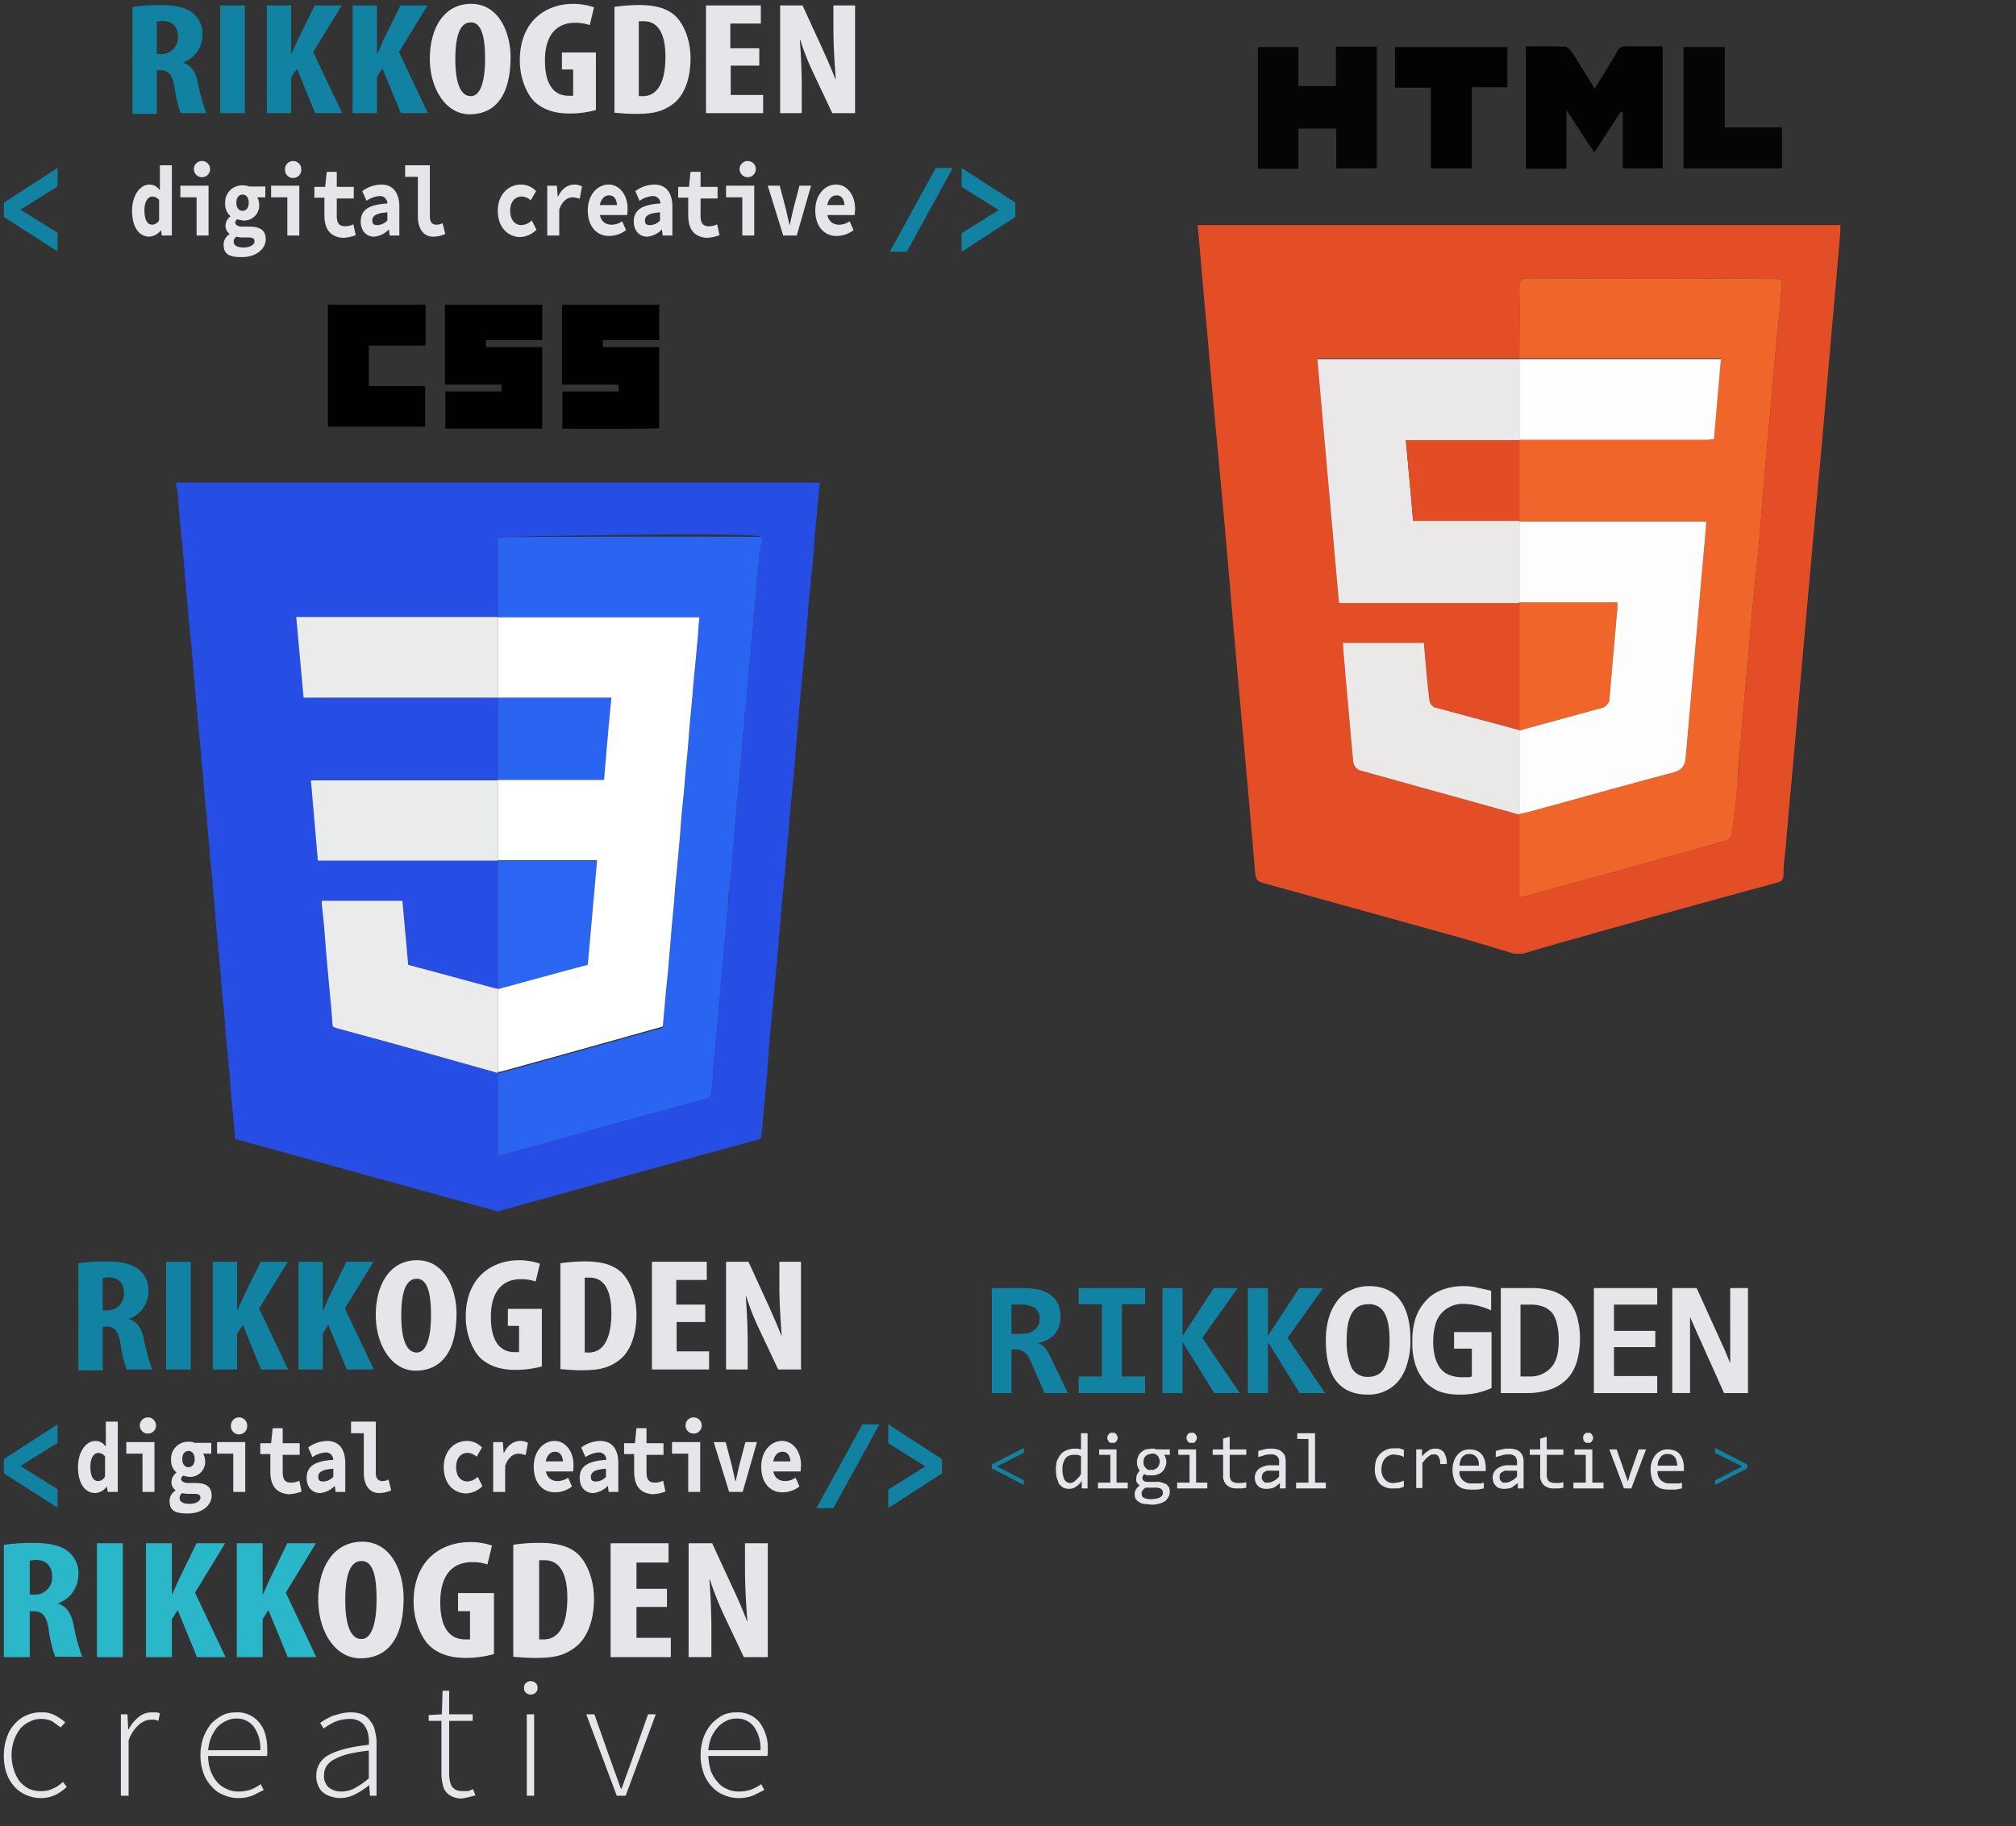 <?xml version="1.0" encoding="utf-8"?><svg width="522" height="473" viewBox="0 0 522 473" xmlns="http://www.w3.org/2000/svg" xmlns:xlink="http://www.w3.org/1999/xlink"><rect x="0" y="0" width="522" height="473" fill="#333333" stroke="none"/><svg width="244.9" height="67.4" viewBox="-1 -1 244.9 67.4" id="Artboard_1" y="325.4" xmlns="http://www.w3.org/2000/svg"><defs><style>.aa{fill:#1282a2}.ab{fill:#e6e6ea}</style></defs><title>Artboard 1</title><path class="aa" d="M19.2.8a53.4 53.4 0 0 1 6.9-.5c3.5 0 6.6.4 8.7 2a6.7 6.7 0 0 1 2.6 5.9 7.4 7.4 0 0 1-5.1 7c2.3.7 3.4 2.5 4 5.5a50.4 50.4 0 0 0 2.1 7.6h-6.6a31.1 31.1 0 0 1-1.6-6.7c-.6-3.4-1.6-4.4-3.7-4.4h-.9v11.3h-6.3V.8zM25.6 13h1.1a4.3 4.3 0 0 0 4.4-4v-.4c0-2.4-1.1-4.1-4-4.2l-1.5.2zM48.4.4v27.9H42V.4zM54.1.4h6.3v12.5h.1l1.6-3.6L66.5.4h7l-7.4 12.1 7.5 15.8h-7l-4.7-11.5-1.5 2.2v9.3h-6.3zM76.3.4h6.3v12.5h.1c.6-1.1 1-2.4 1.6-3.6L88.7.4h7l-7.4 12.1 7.5 15.8h-7L84 16.7 82.6 19v9.3h-6.3z"/><path class="ab" d="M117.2 13.8c0 10.5-4.4 14.8-10.6 14.8s-10.3-6.7-10.3-14.4S99.8 0 107 0s10.2 7.5 10.2 13.8zm-14.3.5c0 6.3 1.4 9.6 4 9.6s3.7-4.1 3.7-9.7-.9-9.4-3.7-9.4-4 3.5-4 9.5zM139.3 27.5a25.9 25.9 0 0 1-6.8.9c-3.7 0-6.5-.9-8.7-2.7s-4.3-6.4-4.2-11.3C119.7 4.3 126.5 0 133.4 0a16.5 16.5 0 0 1 5.4.9l-1.1 4.6a12.1 12.1 0 0 0-3.8-.6c-4.3 0-7.8 2.6-7.8 9.8s3.1 9.1 6.1 9.1h1.2V17h-2.9v-4.4h8.8zM144 .8a46 46 0 0 1 6.4-.5c4.2 0 7 .8 9.1 2.5s4.3 5.9 4.3 11.3-1.7 9.7-4.5 11.8-5.4 2.6-9.9 2.6c-2 0-4-.2-5.3-.3V.8zm6.4 23.1h1.1c3.1 0 5.8-2.6 5.8-10.2 0-5.8-1.8-9.2-5.6-9.2h-1.3zM181.7 16h-7.5v7.6h8.4v4.7h-14.8V.4H182v4.7h-7.9v6.4h7.5V16zM187 28.3V.4h5.8l5 10.9c1 2.2 2.6 5.8 3.5 8.2h.1c-.2-2.9-.6-7.9-.6-13V.4h5.6v27.9h-5.9l-5-10.6a66.5 66.5 0 0 1-3.3-8.4h-.1c.2 2.8.5 7.1.5 12.7v6.3zM19.2 53.6c0-4.2 2.2-6.8 4.5-6.8a3.1 3.1 0 0 1 2.6 1.4h.1v-6.4h3.1V60h-2.6l-.2-1.3h-.1a4.1 4.1 0 0 1-2.9 1.6c-2.7 0-4.5-2.5-4.5-6.7zm7 2.4v-5.2a2.4 2.4 0 0 0-1.7-.9c-1.1 0-2.1 1.1-2.1 3.6s.8 3.7 2 3.7a2.1 2.1 0 0 0 1.8-1.2zM35.9 50.1h-4.2v-3H39V60h-3.1zm-.7-7.3a2.1 2.1 0 1 1 4.2 0 2.1 2.1 0 1 1-4.2 0zM42.9 62.2a3.3 3.3 0 0 1 1.6-2.6 2.5 2.5 0 0 1-1.1-2.2 3.1 3.1 0 0 1 1.3-2.4 4.1 4.1 0 0 1-1.4-3.3 4.4 4.4 0 0 1 4.5-4.7 4.7 4.7 0 0 1 1.7.3h4.2v2.8h-2.1a3.8 3.8 0 0 1 .5 1.7 3.9 3.9 0 0 1-4.3 4.3l-1.4-.3c-.3.3-.5.5-.5.9s.6 1 1.8 1h1.9c2.7 0 4.2.9 4.2 3.3s-2.4 4.6-6.2 4.6-4.7-1.1-4.7-3.4zm8-.7c0-.8-.6-1-1.8-1h-1.3a5.7 5.7 0 0 1-1.6-.2 1.6 1.6 0 0 0-.7 1.3c0 1 1 1.5 2.6 1.5s2.8-.7 2.8-1.6zm-1.5-10c0-1.4-.7-2.1-1.6-2.1s-1.6.7-1.6 2.1.7 2.1 1.6 2.1 1.6-.7 1.6-2.1zM59.4 50.1h-4.2v-3h7.3V60h-3.1zm-.6-7.3a2.1 2.1 0 1 1 4.2 0 2.1 2.1 0 0 1-2.1 2.3 2.1 2.1 0 0 1-2.1-2.3zM69 54.7v-4.5h-2.6v-2.8h2.8l.4-3.9h2.6v3.9h4.4v3h-4.4v4.5c0 2 .7 2.7 2.2 2.7a5 5 0 0 0 2.1-.5l.6 2.8a10.2 10.2 0 0 1-3.4.7c-3.5-.3-4.7-2.6-4.7-5.9zM78.4 56.4c0-2.9 1.9-4.4 6.9-4.7a1.9 1.9 0 0 0-2.2-1.9 6.7 6.7 0 0 0-3.2 1.2l-1.1-2.5a8.5 8.5 0 0 1 4.9-1.7c2.9 0 4.7 1.9 4.7 5.8V60h-2.5l-.2-1.5h-.1a5.9 5.9 0 0 1-3.7 1.8c-2.2 0-3.5-1.7-3.5-3.9zm6.9-.3V54c-3.1.2-3.9 1-3.9 2.1s.6 1.2 1.4 1.2a3.7 3.7 0 0 0 2.5-1.2zM93.2 55V44.8h-3.3v-3h6.4v13.3c0 1.6.8 2.1 1.7 2.1a3.4 3.4 0 0 0 1.6-.4l.7 2.8a7.8 7.8 0 0 1-3.1.7c-2.6 0-4-2.1-4-5.3zM113.9 53.6c0-4.3 2.8-6.8 6-6.8a5.3 5.3 0 0 1 3.9 1.7l-1.4 2.4a3.4 3.4 0 0 0-2.3-1c-1.8 0-3 1.4-3 3.7s1.2 3.7 2.9 3.7a4.2 4.2 0 0 0 2.7-1.2l1.2 2.4a6.2 6.2 0 0 1-4.3 1.9c-3.2-.1-5.7-2.6-5.7-6.8zM126.7 47.1h2.5l.2 2.8h.1c1-2.1 2.6-3.1 4.2-3.1a3.9 3.9 0 0 1 2 .5l-.6 3.2a5.8 5.8 0 0 0-1.8-.4c-1.3 0-2.6.8-3.5 3.1V60h-3.1V47.1zM137.2 53.5c0-4.2 2.6-6.7 5.4-6.7s4.9 2.7 4.9 6.2c0 .7-.1 1.4-.1 1.7h-7.9v-2.6h5.8l-.5.7c0-2.1-.7-3.2-2.1-3.2s-2.5 1.3-2.5 3.8 1.2 3.8 3.2 3.8a4.8 4.8 0 0 0 2.7-.9l1 2.3a7.1 7.1 0 0 1-4.1 1.5c-3.3.2-5.8-2.3-5.8-6.6zM149.1 56.4c0-2.9 1.9-4.4 6.9-4.7a1.9 1.9 0 0 0-2.2-1.9 6.7 6.7 0 0 0-3.2 1.2l-1.1-2.5a8.5 8.5 0 0 1 4.9-1.7c2.9 0 4.7 1.9 4.7 5.8V60h-2.5l-.2-1.5h-.1a5.9 5.9 0 0 1-3.7 1.8c-2.2 0-3.5-1.7-3.5-3.9zm6.8-.3V54c-3.1.2-3.9 1-3.9 2.1s.6 1.2 1.4 1.2a3.5 3.5 0 0 0 2.5-1.2zM163.2 54.7v-4.5h-2.6v-2.8h2.8l.4-3.9h2.6v3.9h4.4v3h-4.4v4.5c0 2 .7 2.7 2.2 2.7a5 5 0 0 0 2.1-.5l.6 2.8a10.2 10.2 0 0 1-3.4.7c-3.5-.3-4.7-2.6-4.7-5.9zM177.2 50.1H173v-3h7.3V60h-3.1zm-.7-7.3a2.1 2.1 0 1 1 4.2 0 2.1 2.1 0 1 1-4.2 0zM183.8 47.1h3.1l1.6 6.1.9 4h.1l.9-4 1.6-6.1h3L191.3 60h-3.5zM196.1 53.5c0-4.2 2.6-6.7 5.4-6.7s4.9 2.7 4.9 6.2c0 .7-.1 1.4-.1 1.7h-7.9v-2.6h5.8l-.5.7c0-2.1-.7-3.2-2.1-3.2s-2.5 1.3-2.5 3.8 1.2 3.8 3.2 3.8a4.8 4.8 0 0 0 2.7-.9l1 2.3a7.1 7.1 0 0 1-4.1 1.5c-3.3.2-5.8-2.3-5.8-6.6z"/><path class="aa" d="M0 55.2v-3.7l13.9-9v4.8l-9.6 6 9.6 6v4.8zM222.3 42.5h4.4l-11.9 21.7h-4.4zM229 59.4l9.6-6-9.6-6v-4.9l13.9 9v3.7l-13.9 9z"/></svg><svg width="258" height="258" viewBox="-1 -1 258 258" id="css3" y="67.4" xmlns="http://www.w3.org/2000/svg"><defs><style>.ba{fill:#264de4}.bb{fill:#010101}.bc{fill:#2965f1}.bd{fill:#ebebeb}.be{fill:#eaebeb}.bf{fill:#2a66f1}.bg{fill:#2a65f1}.bh{fill:#fff}</style></defs><title>css3</title><path class="ba" d="M44.6 57.4v-.8h166.6v.8c-.3 2.7-.5 5.5-.8 8.3s-.5 5.6-.7 8.4-.6 6.8-1 10.2-.4 5.6-.7 8.5l-.9 10.2c-.3 2.8-.5 5.6-.8 8.4l-.9 10.2c-.2 2.8-.5 5.6-.7 8.5s-.8 8-1.1 12l-.9 10.3c-.4 4.6-.9 9.3-1.3 13.9s-.7 8.6-1.1 12.9-.9 10-1.4 15-.8 8.7-1.1 13.1-1 10.6-1.4 15.9c-.1 1.1-.2 2.2-.4 3.3l-.9.3-17.9 4.9-48.4 13.4-.7.3h-.3l-.9-.3-64.4-17.8-2.6-.7c-.1-.7-.1-1.4-.2-2-.2-2.9-.5-5.8-.8-8.7s-.3-4.2-.5-6.3-.5-5.7-.8-8.5-.3-4.2-.5-6.4-.6-5.6-.8-8.5-.5-5.5-.7-8.3-.6-5.7-.8-8.5-.5-5.6-.7-8.3-.6-5.9-.8-8.8-.5-5.4-.7-8-.6-5.8-.8-8.7-.5-5.5-.7-8.2-.6-5.8-.8-8.7l-.6-6.3c-.2-2.8-.5-5.6-.7-8.4s-.5-5.6-.8-8.3l-.9-10.3c-.3-2.8-.5-5.6-.7-8.4s-.7-6.8-1-10.2-.4-5.6-.7-8.3a4.5 4.5 0 0 0-.3-1.1zm83.3 76.2H79.5l1.8 20.8h46.6v33.2h-.6l-17.7-4.8-4.9-1.3-1.5-16.6H82.3v.7c.3 2.8.5 5.6.8 8.3s.5 5.6.7 8.4.7 7.2 1 10.8l.3 4c.1.4.2.6.6.6l.5.2 15.4 4.2 26.3 7.4v20.8c0 .2.1.4.1.7l1.8-.5 7.8-2.1 7.8-2.2 8.2-2.3 8.7-2.4 7.3-2 7.8-2.1 5-1.4a.8.8 0 0 0 .7-.8 13.6 13.6 0 0 1 .2-2l.3-2.7c0-.9.1-1.9.1-2.8s.1-1.3.2-1.9l.3-2.5c.1-.9.1-1.9.2-2.8s.1-1.4.2-2.2l.3-2.5c.1-.9.1-1.9.2-2.8a18 18 0 0 1 .2-2.2 21.3 21.3 0 0 1 .3-2.5c0-.9.1-1.8.1-2.8s.1-1.3.2-2l.3-2.8c.1-.9.1-1.8.2-2.7s.1-1.4.2-2.1l.3-2.7c.1-.9.1-1.9.2-2.8a13.6 13.6 0 0 1 .2-2l.3-2.7c0-.9.1-1.9.1-2.8s.4-3 .5-4.4.3-3.2.4-4.8a14.9 14.9 0 0 1 .2-2.1l.3-2.5c0-.9.1-1.9.1-2.8a16.4 16.4 0 0 0 .2-2.2l.3-2.5c.1-.9.1-1.9.2-2.8s.1-1.3.2-2l.3-3.1c.1-.8.1-1.7.2-2.5a11.1 11.1 0 0 1 .2-1.9l.3-3c0-.9.1-1.7.1-2.6a13.7 13.7 0 0 0 .2-1.9l.3-2.7c.1-1 .1-1.9.2-2.8s.4-3 .5-4.5l.3-4.8c.1-.6.1-1.3.2-2s.4-3 .5-4.5.1-1.8.2-2.8a13.6 13.6 0 0 1 .2-2 23 23 0 0 1 .3-2.6c0-.9.1-1.8.1-2.7s.1-1.5.2-2.2l.3-2.6c.1-.9.1-1.8.2-2.7s.1-1.5.2-2.3l.3-2.6c.1-.9.1-1.8.2-2.8s.3-3 .4-4.5-67.3-.1-68.1.1v20.6H75.7l1.9 20.9h50.3z"/><path class="bb" d="M139.4 10.5v8.9c0 .1 0 .1-.1.3h-14.5v1.8h14.6v21.1h-25.1V33h14.6v-1.8h-14.7V11a.7.7 0 0 1 .1-.5zM169.7 10.5v9.2h-14.6v1.8h14.6v21c-.6.2-22.9.2-25.1.1V33h14.6v-1.8h-14.7v-20c0-.2.1-.5.1-.7zM109.1 10.5a4.3 4.3 0 0 1 .1.5v9.4c0 .2-.1.4-.1.7H94.5v10.5h14.6v10.5H84a.9.9 0 0 1-.1-.5V10.5z"/><path class="bc" d="M127.9 91.4V70.8c.8-.2 67.4-.3 68.1-.1s-.3 3-.4 4.5-.1 1.9-.2 2.8l-.3 2.6c-.1.8-.1 1.5-.2 2.3s-.1 1.8-.2 2.7l-.3 2.6c-.1.7-.1 1.5-.2 2.2s-.1 1.8-.1 2.7a23 23 0 0 0-.3 2.6 13.6 13.6 0 0 0-.2 2c-.1 1-.1 1.9-.2 2.8s-.3 3-.5 4.5-.1 1.4-.2 2l-.3 4.8c-.1 1.5-.3 3-.5 4.5s-.1 1.8-.2 2.8l-.3 2.7a13.7 13.7 0 0 1-.2 1.9c0 .9-.1 1.7-.1 2.6l-.3 3a11.1 11.1 0 0 0-.2 1.9c-.1.8-.1 1.7-.2 2.5l-.3 3.1c-.1.7-.1 1.4-.2 2s-.1 1.9-.2 2.8l-.3 2.5a16.4 16.4 0 0 1-.2 2.2c0 .9-.1 1.9-.1 2.8l-.3 2.5a14.9 14.9 0 0 0-.2 2.1c-.1 1.6-.2 3.2-.4 4.8s-.3 2.9-.5 4.4-.1 1.9-.1 2.8l-.3 2.7a13.6 13.6 0 0 0-.2 2c-.1.9-.1 1.9-.2 2.8l-.3 2.7c-.1.7-.1 1.4-.2 2.1s-.1 1.8-.2 2.7l-.3 2.8c-.1.7-.1 1.4-.2 2s-.1 1.9-.1 2.8a21.3 21.3 0 0 0-.3 2.5 18 18 0 0 0-.2 2.2c-.1.9-.1 1.9-.2 2.8l-.3 2.5c-.1.8-.1 1.5-.2 2.2s-.1 1.9-.2 2.8l-.3 2.5c-.1.6-.1 1.3-.2 1.9s-.1 1.9-.1 2.8l-.3 2.7a13.6 13.6 0 0 0-.2 2 .8.8 0 0 1-.7.8l-5 1.4-7.8 2.1-7.3 2-8.7 2.4-8.2 2.3-7.8 2.2-7.8 2.1-1.8.5c0-.3-.1-.5-.1-.7v-20.8h.6l15.2-4.2 26.1-7.3c.9-.2.9-.2.9-1.1l.6-6.6c.2-2.8.5-5.6.8-8.4s.4-5.5.7-8.3.5-5.9.8-8.8.5-5.3.7-8 .5-5.9.8-8.8.3-4.2.5-6.2.6-5.7.8-8.6l.6-6.3c.2-2.8.5-5.7.7-8.5l.6-6.4c.2-2.9.5-5.8.8-8.7l.6-6.5c.1-1.7.2-3.3.4-5h-52.2z"/><path class="bd" d="M127.9 209.5l-26.3-7.4-15.4-4.2-.5-.2c-.4 0-.5-.2-.6-.6l-.3-4c-.3-3.6-.7-7.2-1-10.8s-.5-5.6-.7-8.4-.5-5.5-.8-8.3v-.7h20.9l1.5 16.6 4.9 1.3 17.7 4.8h.6v21.6zM127.9 112.3H77.6l-1.9-20.9h52.2v20.7z"/><path class="be" d="M127.9 154.5H81.3l-1.8-20.8h48.4v20.8z"/><path class="bf" d="M127.9 187.7v-33.2h25.7l-2.4 27.1-5.3 1.4-18 4.9z"/><path class="bg" d="M127.9 133.6v-21.3h29.4c-.7 7.1-1.3 14.2-1.9 21.3h-27.5z"/><path class="bh" d="M127.9 133.6h27.5c.6-7.1 1.2-14.2 1.9-21.3h-29.4V91.5h52.2c-.2 1.7-.3 3.3-.4 5l-.6 6.5c-.3 2.9-.6 5.8-.8 8.7l-.6 6.4c-.2 2.8-.5 5.7-.7 8.5l-.6 6.3c-.2 2.9-.5 5.7-.8 8.6s-.3 4.1-.5 6.2-.5 5.8-.8 8.8-.5 5.3-.7 8-.6 5.9-.8 8.8-.5 5.5-.7 8.3-.6 5.6-.8 8.4l-.6 6.6c0 .9 0 .9-.9 1.1l-26.1 7.3-15.2 4.2h-.6v-21.4l18-4.9 5.3-1.4 2.4-27.1h-25.7z"/><path class="bd" d="M180.1 91.6z"/></svg><svg width="258" height="258" viewBox="-1 -1 258 258" id="html5" x="263.9" xmlns="http://www.w3.org/2000/svg"><defs><style>.ca{fill:#e34e27}.cb{fill:#030303}.cc{fill:#050505}.cd{fill:#020202}.ce{fill:#f06529}.cf{fill:#eae8e8}.cg{fill:#eae9e8}.ch{fill:#f0652a}.ci{fill:#fefdfd}.cj{fill:#fefefe}.ck{fill:#e34d26}</style></defs><title>html5</title><path class="ca" d="M127.1 246c-5-1.5-10.1-3.1-15.2-4.5l-49.7-13.8c-1.6-.4-2-1.1-2.1-2.6-1.4-16.6-2.9-33.2-4.4-49.8-1.3-14.5-2.5-29.1-3.8-43.6-1.5-16.2-3-32.4-4.4-48.6-.8-8.5-1.5-17.1-2.3-25.8h166.4a12.1 12.1 0 0 1 0 1.9c-1.1 13.1-2.3 26.1-3.4 39.1s-2.3 25.9-3.5 38.8l-3.9 43.8c-1.1 12.7-2.3 25.5-3.4 38.2-.2 2-.5 4.1-.5 6.1s-.6 2.1-2 2.5q-26.6 7.2-53 14.7c-4.2 1.1-8.3 2.4-12.5 3.6zm1.4-57.9l-22-5.9a2.4 2.4 0 0 1-1.3-1.9c-.6-5-1-9.9-1.4-14.8h-21c.2 3.1.5 5.9.7 8.8.7 7.4 1.3 14.8 2 22.1a2.9 2.9 0 0 0 1.6 2.1l41.4 11.5v21.4l2-.4 26.6-7.3 25.1-7c.5-.2 1.3-.9 1.3-1.4.6-4.6 1-9.3 1.5-14s.6-8.3 1-12.5c.5-6.3 1.1-12.5 1.7-18.8.4-4 .6-8 1-12l1.8-17.7c.5-5.8.9-11.7 1.4-17.5l1.8-19.9c.3-3.8.6-7.6 1-11.4.5-6 1.2-11.9 1.7-17.9.2-1.5.1-2.5-2-2.5q-32 .2-63.8 0c-1.9 0-2.1.7-2.1 2.3.1 6.1 0 12.2 0 18.4H76.2c1.9 21.2 3.7 42.1 5.6 63.2h46.7z"/><path class="cb" d="M140.7 42.7h-10.5V11c3.5 0 6.8-.1 10.1.1.7 0 1.4.8 1.8 1.4 2 3 3.9 6.2 5.9 9.5 2-3.3 3.9-6.3 5.7-9.4a2.4 2.4 0 0 1 2.7-1.6h9.2v31.6h-10.3V28.1l-.5-.2-6.9 10.6-7.2-11z"/><path class="cc" d="M71.3 11.2v10.1H81V11.1h10.6v31.5H81.1V32.3h-9.8v10.4H60.8V11.2z"/><path class="cd" d="M125.4 21.6h-9.2v21h-10.6V21.7h-9.3V11.2h29.1z"/><path class="cc" d="M171 42.6V11.2h10.7V32h14.8v10.6z"/><path class="ce" d="M128.5 91.8c0-6.2.1-12.3 0-18.4 0-1.6.2-2.3 2.1-2.3q31.8.2 63.8 0c2.1 0 2.2 1 2 2.5-.5 6-1.2 11.9-1.7 17.9-.4 3.8-.7 7.6-1 11.4l-1.8 19.9c-.5 5.8-.9 11.7-1.4 17.5l-1.8 17.7c-.4 4-.6 8-1 12-.6 6.3-1.2 12.5-1.7 18.8-.4 4.2-.7 8.3-1 12.5s-.9 9.4-1.5 14c0 .5-.8 1.2-1.3 1.4l-25.1 7-26.6 7.3-2 .4v-21.6l2-.4c12.6-3.4 25.2-7 37.8-10.3 2.4-.7 3.1-1.8 3.3-4.2l4.5-51.3c.3-3.1.6-6.3.8-9.5h-48.4v-21.4h48.8l1.6-.2c.6-6.9 1.2-13.7 1.8-20.7h-52.2z"/><path class="cf" d="M128.5 155.2H81.8c-1.9-21.1-3.7-42-5.6-63.2h52.3v21H99.1c.7 7.1 1.3 14 1.9 20.9h27.5v21.3z"/><path class="cg" d="M128.5 210l-41.4-11.5a2.9 2.9 0 0 1-1.6-2.1c-.7-7.3-1.3-14.7-2-22.1-.2-2.9-.5-5.7-.7-8.8h21c.4 4.9.8 9.8 1.4 14.8a2.4 2.4 0 0 0 1.3 1.9l22 5.9V210z"/><path class="ch" d="M128.5 188.1V155h25.4v1.3l-2.1 24.1a2.9 2.9 0 0 1-1.7 1.9l-21.6 5.9z"/><path class="ci" d="M128.5 188.2l21.6-5.9a2.9 2.9 0 0 0 1.7-1.9l2.1-24.1V155h-25.4v-20.9h48.4c-.2 3.2-.5 6.4-.8 9.5l-4.5 51.3c-.2 2.4-.9 3.5-3.3 4.2-12.6 3.3-25.2 6.9-37.8 10.3l-2 .4z"/><path class="cj" d="M128.5 112.7V92h52.2c-.6 7-1.2 13.8-1.8 20.7l-1.6.2h-48.8z"/><path class="ck" d="M128.5 133.9H101c-.6-6.9-1.2-13.8-1.9-20.9h29.4z"/></svg><svg width="199.8" height="79.4" viewBox="-1 -1 199.8 79.4" id="logo" y="392.8" xmlns="http://www.w3.org/2000/svg"><defs><style>.da{fill:#2ab7ca}.db{fill:#e6e6ea}</style></defs><title>logo</title><path class="da" d="M0 6.3a54.6 54.6 0 0 1 7.3-.5c3.7 0 7 .4 9.2 2.1a7.2 7.2 0 0 1 2.8 6.2 7.9 7.9 0 0 1-5.4 7.4c2.4.7 3.6 2.6 4.2 5.8a45.4 45.4 0 0 0 2.2 8h-7a34.4 34.4 0 0 1-1.7-7.1c-.6-3.6-1.7-4.7-3.9-4.7h-1v11.9H0zm6.7 12.9h1.2a4.4 4.4 0 0 0 4.6-4.6c0-2.5-1.2-4.3-4.2-4.4l-1.6.2zM30.8 5.9v29.5h-6.7V5.9zM36.8 5.9h6.7v13.2h.1l1.7-3.8 4.6-9.4h7.4l-7.8 12.8 7.9 16.7H50l-5-12.2-1.5 2.4v9.8h-6.7zM60.3 5.9H67v13.2h.1c.6-1.2 1.1-2.5 1.7-3.8l4.6-9.4h7.4L73 18.7l7.9 16.7h-7.4l-5-12.2-1.5 2.4v9.8h-6.7z"/><path class="db" d="M103.5 20.1c0 11.1-4.6 15.6-11.2 15.6s-10.9-7.1-10.9-15.2 3.8-15 11.4-15 10.7 7.9 10.7 14.6zm-15.1.5c0 6.7 1.5 10.1 4.2 10.1s3.9-4.3 3.9-10.3-.9-9.9-3.9-9.9-4.2 3.8-4.2 10.1zM126.9 34.6a27.1 27.1 0 0 1-7.2 1c-3.9 0-6.9-.9-9.2-2.9s-4.5-6.8-4.4-11.9c.1-10.7 7.3-15.2 14.6-15.2a17.2 17.2 0 0 1 5.7.9l-1.2 4.9a10.9 10.9 0 0 0-4-.6c-4.5 0-8.2 2.7-8.2 10.4s3.3 9.6 6.4 9.6h1.3v-7.3h-3.1v-4.7h9.3zM131.9 6.3a42.1 42.1 0 0 1 6.8-.5c4.4 0 7.4.8 9.6 2.6s4.5 6.2 4.5 11.9-1.8 10.2-4.8 12.5-5.7 2.8-10.5 2.8c-2.1 0-4.2-.2-5.6-.3zm6.7 24.5h1.2c3.3 0 6.1-2.7 6.1-10.8 0-6.1-1.9-9.7-5.9-9.7h-1.4zM171.7 22.4h-7.9v8h8.9v5h-15.6V5.9h15v5h-8.3v6.8h7.9zM177.3 35.4V5.9h6.1l5.3 11.5c1.1 2.3 2.8 6.1 3.7 8.7h.1c-.2-3.1-.6-8.3-.6-13.7V5.9h5.9v29.5h-6.2l-5.3-11.2a86.6 86.6 0 0 1-3.5-8.9h-.1c.2 3 .5 7.5.5 13.4v6.7zM0 60.8a14 14 0 0 1 .8-4.7 9.3 9.3 0 0 1 2.1-3.5A8.4 8.4 0 0 1 6 50.4a8.9 8.9 0 0 1 3.6-.7 7 7 0 0 1 3.7.8 12 12 0 0 1 2.6 1.8l-1.2 1.3-2.2-1.6a6.7 6.7 0 0 0-2.8-.6 6 6 0 0 0-3 .7A6.7 6.7 0 0 0 4.2 54a10.6 10.6 0 0 0-1.6 3 12.3 12.3 0 0 0 0 7.6 10.5 10.5 0 0 0 1.5 3 8.8 8.8 0 0 0 2.4 1.9 8.3 8.3 0 0 0 3.2.6 6.7 6.7 0 0 0 3.1-.7 8.5 8.5 0 0 0 2.5-1.7l1 1.3a12.5 12.5 0 0 1-3 2.1 9.1 9.1 0 0 1-3.7.8 9.2 9.2 0 0 1-3.8-.8 8.1 8.1 0 0 1-3-2.1 10.2 10.2 0 0 1-2.1-3.5 13.7 13.7 0 0 1-.7-4.7zM30.3 50.2H32l.2 3.9h.1a10.4 10.4 0 0 1 2.6-3.2 5.2 5.2 0 0 1 3.4-1.2h1.1a1.9 1.9 0 0 1 1 .3l-.4 1.9-.9-.3H38a4.8 4.8 0 0 0-2.9 1.2 9.3 9.3 0 0 0-2.8 4.2v14.3h-2zM50.9 60.8a14 14 0 0 1 .8-4.7 13.3 13.3 0 0 1 2-3.5 12.9 12.9 0 0 1 3-2.2 8 8 0 0 1 3.4-.7 7.2 7.2 0 0 1 5.9 2.5c1.5 1.7 2.2 4.1 2.2 7.2v.8a1.9 1.9 0 0 1-.1.8H52.9a10.6 10.6 0 0 0 .6 3.7 9 9 0 0 0 1.6 2.9 6.7 6.7 0 0 0 2.5 1.9 7 7 0 0 0 3.3.7 10.6 10.6 0 0 0 3.1-.5 12.3 12.3 0 0 0 2.5-1.4l.8 1.5-2.8 1.4a10.3 10.3 0 0 1-3.8.7 9.6 9.6 0 0 1-3.8-.8 7.7 7.7 0 0 1-3.1-2.2 9.8 9.8 0 0 1-2.1-3.4 14 14 0 0 1-.8-4.7zm15.5-1.3a9.6 9.6 0 0 0-1.7-6.1 5.5 5.5 0 0 0-4.6-2.1 5.4 5.4 0 0 0-2.5.6 7.3 7.3 0 0 0-2.3 1.6 11.3 11.3 0 0 0-1.6 2.6 12.1 12.1 0 0 0-.8 3.4zM80.9 66.1a5.9 5.9 0 0 1 3.3-5.4c2.2-1.2 5.6-2.1 10.3-2.6a9.7 9.7 0 0 0-.1-2.4 5.8 5.8 0 0 0-.8-2.2 3.6 3.6 0 0 0-1.5-1.5 4.9 4.9 0 0 0-2.5-.6 10.2 10.2 0 0 0-4 .8 17.2 17.2 0 0 0-2.8 1.7l-.9-1.5 1.4-.9 1.8-.9 2.2-.6a10.1 10.1 0 0 1 2.5-.3 7.9 7.9 0 0 1 3.2.6 4.9 4.9 0 0 1 2 1.8 5.2 5.2 0 0 1 1.1 2.5 11.2 11.2 0 0 1 .4 3.2v13.5h-1.7l-.2-2.7h-.1a17.7 17.7 0 0 1-3.5 2.3 8.7 8.7 0 0 1-3.9 1 8.6 8.6 0 0 1-2.4-.4 6.3 6.3 0 0 1-2-1 4.6 4.6 0 0 1-1.3-1.8 5.5 5.5 0 0 1-.5-2.6zm2-.1a3.8 3.8 0 0 0 1.3 3.2 5.1 5.1 0 0 0 3.2 1 7.3 7.3 0 0 0 3.5-.9 21.5 21.5 0 0 0 3.6-2.5v-7.2a46.4 46.4 0 0 0-5.4.9 15.9 15.9 0 0 0-3.6 1.4 5.1 5.1 0 0 0-2 1.8 4.4 4.4 0 0 0-.6 2.3zM113.3 51.9H110v-1.5l3.4-.2.2-6.1h1.7v6.1h6.1v1.7h-6.1v13.8a11 11 0 0 0 .2 1.8 5.8 5.8 0 0 0 .5 1.4 3.1 3.1 0 0 0 1.1.9 4.8 4.8 0 0 0 1.8.3h1.3l1.3-.5.6 1.6-1.9.5-1.6.3a5.8 5.8 0 0 1-2.5-.5 4.3 4.3 0 0 1-1.7-1.3 4.4 4.4 0 0 1-.8-2 10.9 10.9 0 0 1-.3-2.6zM136.4 45.1a1.7 1.7 0 0 1-1.2-.5 1.3 1.3 0 0 1-.5-1.2 1.4 1.4 0 0 1 .5-1.3 1.7 1.7 0 0 1 1.2-.5 2.1 2.1 0 0 1 1.3.5 1.7 1.7 0 0 1 .5 1.3 1.7 1.7 0 0 1-.5 1.2 2.1 2.1 0 0 1-1.3.5zm-1 5.1h1.9v21.1h-1.9zM150.8 50.2h2.1l4.7 13.3 1.1 3c.4 1.1.7 2.1 1.1 3h.1c.4-.9.7-1.9 1.1-3l1.1-3 4.7-13.3h2L161 71.3h-2.3zM180.4 60.8a14 14 0 0 1 .8-4.7 11.3 11.3 0 0 1 2.1-3.5 12.3 12.3 0 0 1 2.9-2.2 8.4 8.4 0 0 1 3.5-.7 7.2 7.2 0 0 1 5.9 2.5 11 11 0 0 1 2.2 7.2v.8c0 .3-.1.6-.1.8h-15.3a19.1 19.1 0 0 0 .6 3.7 9.2 9.2 0 0 0 1.7 2.9 6.3 6.3 0 0 0 2.4 1.9 7.2 7.2 0 0 0 3.3.7 10.1 10.1 0 0 0 3.1-.5 13 13 0 0 0 2.6-1.4l.8 1.5-2.8 1.4a10.5 10.5 0 0 1-3.9.7 10 10 0 0 1-3.8-.8 8.4 8.4 0 0 1-3.1-2.2 9.8 9.8 0 0 1-2.1-3.4 14 14 0 0 1-.8-4.7zm15.5-1.3a9.6 9.6 0 0 0-1.7-6.1 5.4 5.4 0 0 0-4.5-2.1 5.8 5.8 0 0 0-2.6.6 6.9 6.9 0 0 0-2.2 1.6 11.7 11.7 0 0 0-1.7 2.6 12.1 12.1 0 0 0-.8 3.4z"/></svg><svg width="219.6" height="67.4" viewBox="-1 -1 219.6 67.4" id="roc-logo" x="244.9" y="325.4" xmlns="http://www.w3.org/2000/svg"><defs><style>.ea{fill:#1282a2}.eb{fill:#e6e6ea}</style></defs><title>roc-logo</title><path class="ea" d="M10.9 52.9l8.3-4.3v1.3l-7 3.5 7 3.6v1.2l-8.3-4.3z"/><path class="eb" d="M27.5 54.2a8.5 8.5 0 0 1 .3-2.3 9.5 9.5 0 0 1 1-1.7 4 4 0 0 1 1.5-1 5.8 5.8 0 0 1 1.9-.4h.9l.9.2v-4.2h1.7v14.3h-1.5v-2a4.1 4.1 0 0 1-1.6 1.6 2.6 2.6 0 0 1-1.7.5 3.3 3.3 0 0 1-1.5-.3 5.2 5.2 0 0 1-1.1-1l-.6-1.6a12.5 12.5 0 0 1-.2-2.1zm1.7-.1a6.2 6.2 0 0 0 .5 2.7 1.8 1.8 0 0 0 1.5.9 1.9 1.9 0 0 0 1.3-.6 6.5 6.5 0 0 0 1.5-1.7v-4.7l-.9-.3h-1a2.6 2.6 0 0 0-2.1.9 4.6 4.6 0 0 0-.8 2.8zM41.6 50.4h-2.9V49h4.5v8.6h2.9v1.5h-7.7v-1.5h3.2zm.5-5.7h.6l.4.3.3.5a4.3 4.3 0 0 1 .1.5 4.3 4.3 0 0 1-.1.5l-.3.5-.4.3h-1.1l-.4-.3-.3-.5a4.3 4.3 0 0 1-.1-.5 4.3 4.3 0 0 1 .1-.5l.3-.5.4-.3zM55.5 50.4a2 2 0 0 1 .4.8 3.6 3.6 0 0 1 .2 1 3.2 3.2 0 0 1-.3 1.4 3.6 3.6 0 0 1-.8 1.2 3.5 3.5 0 0 1-1.2.7 3.9 3.9 0 0 1-1.5.2h-1.2l-.8-.3-.3.5a1.3 1.3 0 0 0-.1.6.9.9 0 0 0 .3.6 1.4 1.4 0 0 0 .9.3h2.6a2.7 2.7 0 0 1 1.3.2l1.1.4.7.8a4.3 4.3 0 0 1 .2 1.1 2.8 2.8 0 0 1-.3 1.3 4.4 4.4 0 0 1-.8 1.1 5.2 5.2 0 0 1-1.5.7 6.9 6.9 0 0 1-2.2.3l-2-.2a2.6 2.6 0 0 1-1.3-.6 2 2 0 0 1-.8-.8 3.6 3.6 0 0 1-.2-1 2.5 2.5 0 0 1 .3-1.3 5 5 0 0 1 1-1.1l-.4-.3-.3-.4c-.1-.1-.1-.3-.2-.4v-.5a3.7 3.7 0 0 1 .2-1.2 8.6 8.6 0 0 1 .7-1l-.3-.5c-.1-.1-.1-.3-.2-.5s-.1-.3-.2-.5v-.7a3.2 3.2 0 0 1 .3-1.4 2.1 2.1 0 0 1 .7-1.1 4.2 4.2 0 0 1 1.2-.8l1.6-.2h.7l.5.2H57v1.4zm-5.8 10.1a1.2 1.2 0 0 0 .7 1.1 5.3 5.3 0 0 0 2 .3l1.3-.2a1.9 1.9 0 0 0 .9-.4 1.2 1.2 0 0 0 .5-.5 1.7 1.7 0 0 0 .1-.7 1.1 1.1 0 0 0-.5-.9 2.8 2.8 0 0 0-1.5-.3h-2.5l-.5.4-.3.4c-.1.2-.2.3-.2.5zm.5-8.2a1.9 1.9 0 0 0 .1.8 1.8 1.8 0 0 0 .5.7 1.5 1.5 0 0 0 .6.5h.9a1.5 1.5 0 0 0 .9-.2l.6-.4a2.5 2.5 0 0 0 .4-.7 3.1 3.1 0 0 0 .2-.8 2 2 0 0 0-.2-.9 1.6 1.6 0 0 0-.4-.7l-.7-.5h-.8l-.9.2a1.8 1.8 0 0 0-.7.5c-.2.1-.3.4-.4.6a2.8 2.8 0 0 0-.1.9zM62.1 50.4h-2.9V49h4.6v8.6h2.9v1.5h-7.8v-1.5h3.2zm.6-5.7h.5l.4.3.3.5a1.3 1.3 0 0 1 0 1l-.3.5-.4.3h-1.1l-.4-.3-.3-.5a4.3 4.3 0 0 1-.1-.5 4.3 4.3 0 0 1 .1-.5l.3-.5.4-.3zM76.8 58.9l-1.1.2h-1.3a3.7 3.7 0 0 1-2.7-.9 3.3 3.3 0 0 1-.9-2.6v-5.2h-2.7V49h2.7v-2.8l1.7-.5V49h4.3v1.4h-4.3v5.2a2.5 2.5 0 0 0 .5 1.6 2.9 2.9 0 0 0 1.7.5h1l1.1-.2zM85.5 59.1v-1.4a8.3 8.3 0 0 1-1.6 1.2 5.1 5.1 0 0 1-1.7.3 3.4 3.4 0 0 1-1.5-.2 1.8 1.8 0 0 1-.9-.6 2.4 2.4 0 0 1-.6-.9 4.3 4.3 0 0 1-.2-1.1 2.9 2.9 0 0 1 1.1-2.4 5.1 5.1 0 0 1 3.2-.9h2v-.9a1.7 1.7 0 0 0-.5-1.4 2.2 2.2 0 0 0-1.7-.5 4.4 4.4 0 0 0-1.6.2l-1.6.5v-1.6l.7-.2.8-.2.9-.2h.9a3.9 3.9 0 0 1 1.6.2 2.3 2.3 0 0 1 1.2.6 3.9 3.9 0 0 1 .8 1 6.1 6.1 0 0 1 .2 1.5v7zm-.2-4.6h-3.2l-.7.4a1 1 0 0 0-.4.5 2.4 2.4 0 0 0-.2.8 1.3 1.3 0 0 0 .1.6l.3.4a1 1 0 0 0 .5.4h.7a2.7 2.7 0 0 0 1.4-.4 4 4 0 0 0 1.5-1.2zM92.9 46.3H90v-1.5h4.6v12.8h2.8v1.5h-7.7v-1.5h3.2zM117.6 58.7l-1.3.4h-1.5a4.5 4.5 0 0 1-3.5-1.3 5.4 5.4 0 0 1-1.2-3.8 7.8 7.8 0 0 1 .3-2.2 6.2 6.2 0 0 1 1-1.6 5 5 0 0 1 3.6-1.5h1.4l1.2.4V51a2.9 2.9 0 0 0-1.3-.5l-1.3-.2a2.7 2.7 0 0 0-1.2.3 2.3 2.3 0 0 0-1 .7 2.4 2.4 0 0 0-.7 1.2 3.7 3.7 0 0 0-.3 1.5 3.8 3.8 0 0 0 .9 2.8 2.9 2.9 0 0 0 2.3.9l1.4-.2 1.2-.4zM120.8 49h1.5v1.8a7.3 7.3 0 0 1 1.7-1.5 2.8 2.8 0 0 1 1.7-.5 2.6 2.6 0 0 1 2.3 1 5.1 5.1 0 0 1 .7 3H127a3.2 3.2 0 0 0-.4-1.9 1.1 1.1 0 0 0-1.1-.6h-.7l-.7.4-.8.7-.9 1.1V59h-1.6zM138.8 53.5v1.1H132a2.8 2.8 0 0 0 .8 2.3 3 3 0 0 0 2.4.9h2.4l.7-.2v1.5l-1.6.3h-1.8a6.6 6.6 0 0 1-2.1-.3 4 4 0 0 1-1.5-1 4.5 4.5 0 0 1-.8-1.7 7.3 7.3 0 0 1-.3-2.2 6.4 6.4 0 0 1 .3-2 5.6 5.6 0 0 1 .9-1.7 4.7 4.7 0 0 1 1.3-1.1 4.1 4.1 0 0 1 1.9-.4 4.8 4.8 0 0 1 1.8.3 3.8 3.8 0 0 1 1.3.9 4.4 4.4 0 0 1 .8 1.5 6.4 6.4 0 0 1 .3 1.8zm-1.8-.3a2.5 2.5 0 0 0-.1-1.2 1.9 1.9 0 0 0-.5-1 1.7 1.7 0 0 0-.8-.6 2 2 0 0 0-1.1-.2 1.8 1.8 0 0 0-1 .2 2.1 2.1 0 0 0-.8.6 3.1 3.1 0 0 0-.5 1 5 5 0 0 0-.2 1.2zM147.1 59.1v-1.4l-1.6 1.2a5.7 5.7 0 0 1-1.8.3 3.2 3.2 0 0 1-1.4-.2 1.5 1.5 0 0 1-.9-.6 2.4 2.4 0 0 1-.6-.9 4.3 4.3 0 0 1-.2-1.1 2.9 2.9 0 0 1 1.1-2.4 4.9 4.9 0 0 1 3.2-.9h2v-.9a2.2 2.2 0 0 0-.5-1.4 2.3 2.3 0 0 0-1.7-.5 4.1 4.1 0 0 0-1.6.2l-1.7.5v-1.6l.7-.2.9-.2.9-.2h.9a4.1 4.1 0 0 1 1.6.2 2.6 2.6 0 0 1 1.9 1.6 3.3 3.3 0 0 1 .3 1.5v7zm-.2-4.6h-3.2l-.7.4a1.2 1.2 0 0 0-.5.5 2.2 2.2 0 0 0-.1.8 1.3 1.3 0 0 0 .1.6.5.5 0 0 0 .3.4 1 1 0 0 0 .5.4h.7a2.4 2.4 0 0 0 1.3-.4 4.2 4.2 0 0 0 1.6-1.2zM158.9 58.9l-1.1.2h-1.3a3.7 3.7 0 0 1-2.7-.9 3.3 3.3 0 0 1-.9-2.6v-5.2h-2.7V49h2.7v-2.8l1.7-.5V49h4.3v1.4h-4.3v5.2a2.5 2.5 0 0 0 .5 1.6 2.9 2.9 0 0 0 1.7.5h1l1.1-.2zM164.7 50.4h-2.9V49h4.6v8.6h2.9v1.5h-7.8v-1.5h3.2zm.6-5.7h.5l.4.3.3.5a1.3 1.3 0 0 1 0 1l-.3.5-.4.3h-1l-.4-.3c-.2-.2-.3-.3-.3-.5a1.3 1.3 0 0 1 0-1c0-.2.1-.3.3-.5l.4-.3zM170.8 49h1.9l2.3 6.6.6 1.7.5-1.7 2.3-6.6h1.9l-3.8 10.1h-1.9zM190.1 53.5v1.1h-6.8a2.8 2.8 0 0 0 .8 2.3 3.1 3.1 0 0 0 2.4.9h2.4l.7-.2v1.5l-1.6.3h-1.8a6.6 6.6 0 0 1-2.1-.3 4 4 0 0 1-1.5-1 6.7 6.7 0 0 1-.8-1.7 7.3 7.3 0 0 1-.3-2.2 6.4 6.4 0 0 1 .3-2 5.6 5.6 0 0 1 .9-1.7 4 4 0 0 1 1.4-1.1 3.4 3.4 0 0 1 1.8-.4 4.8 4.8 0 0 1 1.8.3 3 3 0 0 1 1.3.9 4.4 4.4 0 0 1 .8 1.5 6.4 6.4 0 0 1 .3 1.8zm-1.7-.3a5 5 0 0 0-.2-1.2 3 3 0 0 0-.4-1c-.3-.2-.5-.5-.8-.6a2.3 2.3 0 0 0-1.2-.2 1.8 1.8 0 0 0-1 .2 1.3 1.3 0 0 0-.7.6 3.3 3.3 0 0 0-.6 1 5 5 0 0 0-.2 1.2z"/><path class="ea" d="M24.6 34.4l-3.9-8.8a3.8 3.8 0 0 0-3.7-2.5h-1v11.3h-5.1V7.2h7.9a17.8 17.8 0 0 1 4.1.4A7.9 7.9 0 0 1 26 8.9a6.4 6.4 0 0 1 2 2.3 8.7 8.7 0 0 1 .7 3.5 7.6 7.6 0 0 1-.5 2.7 8.2 8.2 0 0 1-1.2 2 6.4 6.4 0 0 1-1.9 1.3 8.5 8.5 0 0 1-2.4.8 3.4 3.4 0 0 1 1.9 1.1 10.6 10.6 0 0 1 1.6 2.7l4.4 9.1zm-1.3-19.2a3.2 3.2 0 0 0-1.3-2.9 6.5 6.5 0 0 0-3.8-.8H16v7.6h2.1l2.1-.2a4.5 4.5 0 0 0 1.7-.8 2.9 2.9 0 0 0 1-1.2 3.3 3.3 0 0 0 .4-1.7zM33.4 11.4V7.2h17.2v4.2h-6v18.7h6v4.3H33.4v-4.3h6V11.4zM68.5 34.4l-8.2-13.2v13.2h-5.2V7.2h5.2v12.4l8.1-12.4h6.2l-9.2 12.9 9.7 14.3zM90.6 34.4l-8.2-13.2v13.2h-5.2V7.2h5.2v12.4l8.1-12.4h6.2l-9.2 12.9 9.7 14.3z"/><path class="eb" d="M119.3 20.7a19.5 19.5 0 0 1-.9 6.3 12.2 12.2 0 0 1-2.3 4.4 10 10 0 0 1-3.6 2.6 10.3 10.3 0 0 1-4.3.8c-3.6 0-6.3-1.2-8.1-3.5s-2.7-5.9-2.7-10.4a20.2 20.2 0 0 1 .9-6.4 13.2 13.2 0 0 1 2.4-4.4 8.7 8.7 0 0 1 3.5-2.5 10.4 10.4 0 0 1 4.3-.9q5.4 0 8.1 3.6c1.8 2.4 2.7 5.8 2.7 10.4zm-5.4.2c0-3.2-.4-5.6-1.3-7.2a4.4 4.4 0 0 0-4.2-2.3 5.3 5.3 0 0 0-2.6.6 4.9 4.9 0 0 0-1.7 1.8 9.8 9.8 0 0 0-1 2.9 23.3 23.3 0 0 0-.3 4 16.5 16.5 0 0 0 1.3 7.2 4.6 4.6 0 0 0 4.3 2.3 5.1 5.1 0 0 0 2.5-.6 4.2 4.2 0 0 0 1.7-1.8 11 11 0 0 0 1-2.9 24.1 24.1 0 0 0 .3-4zM130.6 22.9v-4.3h9.7v14.5a19.8 19.8 0 0 1-3.9 1.3 21.5 21.5 0 0 1-4.5.4 16 16 0 0 1-5.1-.8 11.2 11.2 0 0 1-3.8-2.6 13.7 13.7 0 0 1-2.4-4.3 17.9 17.9 0 0 1-.8-5.9 19.2 19.2 0 0 1 .8-6.1 12.4 12.4 0 0 1 2.6-4.5 10.6 10.6 0 0 1 4.2-2.9 16 16 0 0 1 5.6-1 14.7 14.7 0 0 1 3.6.4l3.6.8V13a17 17 0 0 0-3.4-1.2 16.5 16.5 0 0 0-3.8-.5 7 7 0 0 0-3.3.7 6.7 6.7 0 0 0-2.5 1.9 7.1 7.1 0 0 0-1.5 3 16.2 16.2 0 0 0-.5 4 15.1 15.1 0 0 0 .4 3.9 9.1 9.1 0 0 0 1.3 3 5.5 5.5 0 0 0 2.2 1.8 8.9 8.9 0 0 0 3.4.7h2.1l.6-.2v-7.2zM163.2 20.4a20.8 20.8 0 0 1-.8 5.8 11.1 11.1 0 0 1-2.4 4.4 11.1 11.1 0 0 1-4.3 2.8 18.1 18.1 0 0 1-6.1 1h-6.9V7.2h8a18.2 18.2 0 0 1 5.5.8 9.8 9.8 0 0 1 3.9 2.4 10.2 10.2 0 0 1 2.3 4.1 20.5 20.5 0 0 1 .8 5.9zm-5.5.4a16.4 16.4 0 0 0-.4-4 8.3 8.3 0 0 0-1.1-2.9 5.8 5.8 0 0 0-2.3-1.8 8.8 8.8 0 0 0-3.5-.6h-2.6v18.6h2.2a7.2 7.2 0 0 0 5.7-2.3c1.4-1.5 2-3.8 2-7zM166.8 34.4V7.2h16.4v4.3H172v6.8h10.7v4.2H172V30h11.2v4.4zM200.5 34.4l-7.3-16.3-1.5-3.4v19.7h-4.6V7.2h6.3l7.4 16.3 1.3 3.2V7.2h4.6v27.2z"/><path class="ea" d="M206.5 53.9l-8.3 4.3V57l7-3.6-7-3.5v-1.3l8.3 4.3z"/></svg><svg width="263.9" height="67.4" viewBox="-1 -1 263.9 67.4" id="roc-logo-01" xmlns="http://www.w3.org/2000/svg"><defs><style>.fa{fill:#1282a2}.fb{fill:#e6e6ea}</style></defs><title>roc-logo</title><path class="fa" d="M33.2.8a53.4 53.4 0 0 1 6.9-.5c3.5 0 6.6.4 8.7 2a6.7 6.7 0 0 1 2.6 5.9 7.4 7.4 0 0 1-5.1 7c2.3.7 3.4 2.5 4 5.5a50.4 50.4 0 0 0 2.1 7.6h-6.6a31.1 31.1 0 0 1-1.6-6.7c-.6-3.4-1.6-4.4-3.7-4.4h-.9v11.3h-6.3V.8zM39.6 13h1.1a4.3 4.3 0 0 0 4.4-4v-.4c0-2.4-1.1-4.1-4-4.2l-1.5.2zM62.4.4v27.9H56V.4zM68.1.4h6.3v12.5h.1l1.6-3.6L80.5.4h7l-7.4 12.1 7.5 15.8h-7l-4.7-11.5-1.5 2.2v9.3h-6.3zM90.3.4h6.3v12.5h.1c.6-1.1 1-2.4 1.6-3.6l4.4-8.9h7l-7.4 12.1 7.5 15.8h-7L98 16.7 96.6 19v9.3h-6.3z"/><path class="fb" d="M131.2 13.8c0 10.5-4.4 14.8-10.6 14.8s-10.3-6.7-10.3-14.4S113.8 0 121 0s10.2 7.5 10.2 13.8zm-14.3.5c0 6.3 1.4 9.6 4 9.6s3.7-4.1 3.7-9.7-.9-9.4-3.7-9.4-4 3.5-4 9.5zM153.3 27.5a25.9 25.9 0 0 1-6.8.9c-3.7 0-6.5-.9-8.7-2.7s-4.3-6.4-4.2-11.3C133.7 4.3 140.5 0 147.4 0a16.5 16.5 0 0 1 5.4.9l-1.1 4.6a12.1 12.1 0 0 0-3.8-.6c-4.3 0-7.8 2.6-7.8 9.8s3.1 9.1 6.1 9.1h1.2V17h-2.9v-4.4h8.8zM158 .8a46 46 0 0 1 6.4-.5c4.2 0 7 .8 9.1 2.5s4.3 5.9 4.3 11.3-1.7 9.7-4.5 11.8-5.4 2.6-9.9 2.6c-2 0-4-.2-5.3-.3V.8zm6.4 23.1h1.1c3.1 0 5.8-2.6 5.8-10.2 0-5.8-1.8-9.2-5.6-9.2h-1.3zM195.7 16h-7.5v7.6h8.4v4.7h-14.8V.4H196v4.7h-7.9v6.4h7.5V16zM201 28.3V.4h5.8l5 10.9c1 2.2 2.6 5.8 3.5 8.2h.1c-.2-2.9-.6-7.9-.6-13V.4h5.6v27.9h-5.9l-5-10.6a66.5 66.5 0 0 1-3.3-8.4h-.1c.2 2.8.5 7.1.5 12.7v6.3zM33.2 53.6c0-4.2 2.2-6.8 4.5-6.8a3.1 3.1 0 0 1 2.6 1.4h.1v-6.4h3.1V60h-2.6l-.2-1.3h-.1a4.1 4.1 0 0 1-2.9 1.6c-2.7 0-4.5-2.5-4.5-6.7zm7 2.4v-5.2a2.4 2.4 0 0 0-1.7-.9c-1.1 0-2.1 1.1-2.1 3.6s.8 3.7 2 3.7a2.1 2.1 0 0 0 1.8-1.2zM49.9 50.1h-4.2v-3H53V60h-3.1zm-.7-7.3a2.1 2.1 0 1 1 4.2 0 2.1 2.1 0 1 1-4.2 0zM56.9 62.2a3.3 3.3 0 0 1 1.6-2.6 2.5 2.5 0 0 1-1.1-2.2 3.1 3.1 0 0 1 1.3-2.4 4.1 4.1 0 0 1-1.4-3.3 4.4 4.4 0 0 1 4.5-4.7 4.7 4.7 0 0 1 1.7.3h4.2v2.8h-2.1a3.8 3.8 0 0 1 .5 1.7 3.9 3.9 0 0 1-4.3 4.3l-1.4-.3c-.3.3-.5.5-.5.9s.6 1 1.8 1h1.9c2.7 0 4.2.9 4.2 3.3s-2.4 4.6-6.2 4.6-4.7-1.1-4.7-3.4zm8-.7c0-.8-.6-1-1.8-1h-1.3a5.7 5.7 0 0 1-1.6-.2 1.6 1.6 0 0 0-.7 1.3c0 1 1 1.5 2.6 1.5s2.8-.7 2.8-1.6zm-1.5-10c0-1.4-.7-2.1-1.6-2.1s-1.6.7-1.6 2.1.7 2.1 1.6 2.1 1.6-.7 1.6-2.1zM73.4 50.1h-4.2v-3h7.3V60h-3.1zm-.6-7.3a2.1 2.1 0 1 1 4.2 0 2.1 2.1 0 0 1-2.1 2.3 2.1 2.1 0 0 1-2.1-2.3zM83 54.7v-4.5h-2.6v-2.8h2.8l.4-3.9h2.6v3.9h4.4v3h-4.4v4.5c0 2 .7 2.7 2.2 2.7a5 5 0 0 0 2.1-.5l.6 2.8a10.2 10.2 0 0 1-3.4.7c-3.5-.3-4.7-2.6-4.7-5.9zM92.4 56.4c0-2.9 1.9-4.4 6.9-4.7a1.9 1.9 0 0 0-2.2-1.9 6.7 6.7 0 0 0-3.2 1.2l-1.1-2.5a8.5 8.5 0 0 1 4.9-1.7c2.9 0 4.7 1.9 4.7 5.8V60h-2.5l-.2-1.5h-.1a5.9 5.9 0 0 1-3.7 1.8c-2.2 0-3.5-1.7-3.5-3.9zm6.9-.3V54c-3.1.2-3.9 1-3.9 2.1s.6 1.2 1.4 1.2a3.7 3.7 0 0 0 2.5-1.2zM107.2 55V44.8h-3.3v-3h6.4v13.3c0 1.6.8 2.1 1.7 2.1a3.4 3.4 0 0 0 1.6-.4l.7 2.8a7.8 7.8 0 0 1-3.1.7c-2.6 0-4-2.1-4-5.3zM127.9 53.6c0-4.3 2.8-6.8 6-6.8a5.3 5.3 0 0 1 3.9 1.7l-1.4 2.4a3.4 3.4 0 0 0-2.3-1c-1.8 0-3 1.4-3 3.7s1.2 3.7 2.9 3.7a4.2 4.2 0 0 0 2.7-1.2l1.2 2.4a6.2 6.2 0 0 1-4.3 1.9c-3.2-.1-5.7-2.6-5.7-6.8zM140.7 47.1h2.5l.2 2.8h.1c1-2.1 2.6-3.1 4.2-3.1a3.9 3.9 0 0 1 2 .5l-.6 3.2a5.8 5.8 0 0 0-1.8-.4c-1.3 0-2.6.8-3.5 3.1V60h-3.1V47.1zM151.2 53.5c0-4.2 2.6-6.7 5.4-6.7s4.9 2.7 4.9 6.2c0 .7-.1 1.4-.1 1.7h-7.9v-2.6h5.8l-.5.7c0-2.1-.7-3.2-2.1-3.2s-2.5 1.3-2.5 3.8 1.2 3.8 3.2 3.8a4.8 4.8 0 0 0 2.7-.9l1 2.3a7.1 7.1 0 0 1-4.1 1.5c-3.3.2-5.8-2.3-5.8-6.6zM163.1 56.4c0-2.9 1.9-4.4 6.9-4.7a1.9 1.9 0 0 0-2.2-1.9 6.7 6.7 0 0 0-3.2 1.2l-1.1-2.5a8.5 8.5 0 0 1 4.9-1.7c2.9 0 4.7 1.9 4.7 5.8V60h-2.5l-.2-1.5h-.1a5.9 5.9 0 0 1-3.7 1.8c-2.2 0-3.5-1.7-3.5-3.9zm6.8-.3V54c-3.1.2-3.9 1-3.9 2.1s.6 1.2 1.4 1.2a3.5 3.5 0 0 0 2.5-1.2zM177.2 54.7v-4.5h-2.6v-2.8h2.8l.4-3.9h2.6v3.9h4.4v3h-4.4v4.5c0 2 .7 2.7 2.2 2.7a5 5 0 0 0 2.1-.5l.6 2.8a10.2 10.2 0 0 1-3.4.7c-3.5-.3-4.7-2.6-4.7-5.9zM191.2 50.1H187v-3h7.3V60h-3.1zm-.7-7.3a2.1 2.1 0 1 1 4.2 0 2.1 2.1 0 1 1-4.2 0zM197.8 47.1h3.1l1.6 6.1.9 4h.1l.9-4 1.6-6.1h3L205.3 60h-3.5zM210.1 53.5c0-4.2 2.6-6.7 5.4-6.7s4.9 2.7 4.9 6.2c0 .7-.1 1.4-.1 1.7h-7.9v-2.6h5.8l-.5.7c0-2.1-.7-3.2-2.1-3.2s-2.5 1.3-2.5 3.8 1.2 3.8 3.2 3.8a4.8 4.8 0 0 0 2.7-.9l1 2.3a7.1 7.1 0 0 1-4.1 1.5c-3.3.2-5.8-2.3-5.8-6.6z"/><path class="fa" d="M0 55.2v-3.7l13.9-9v4.8l-9.6 6 9.6 6v4.8zM241.3 42.5h4.4l-11.9 21.7h-4.4zM248 59.4l9.6-6-9.6-6v-4.9l13.9 9v3.7l-13.9 9z"/></svg></svg>